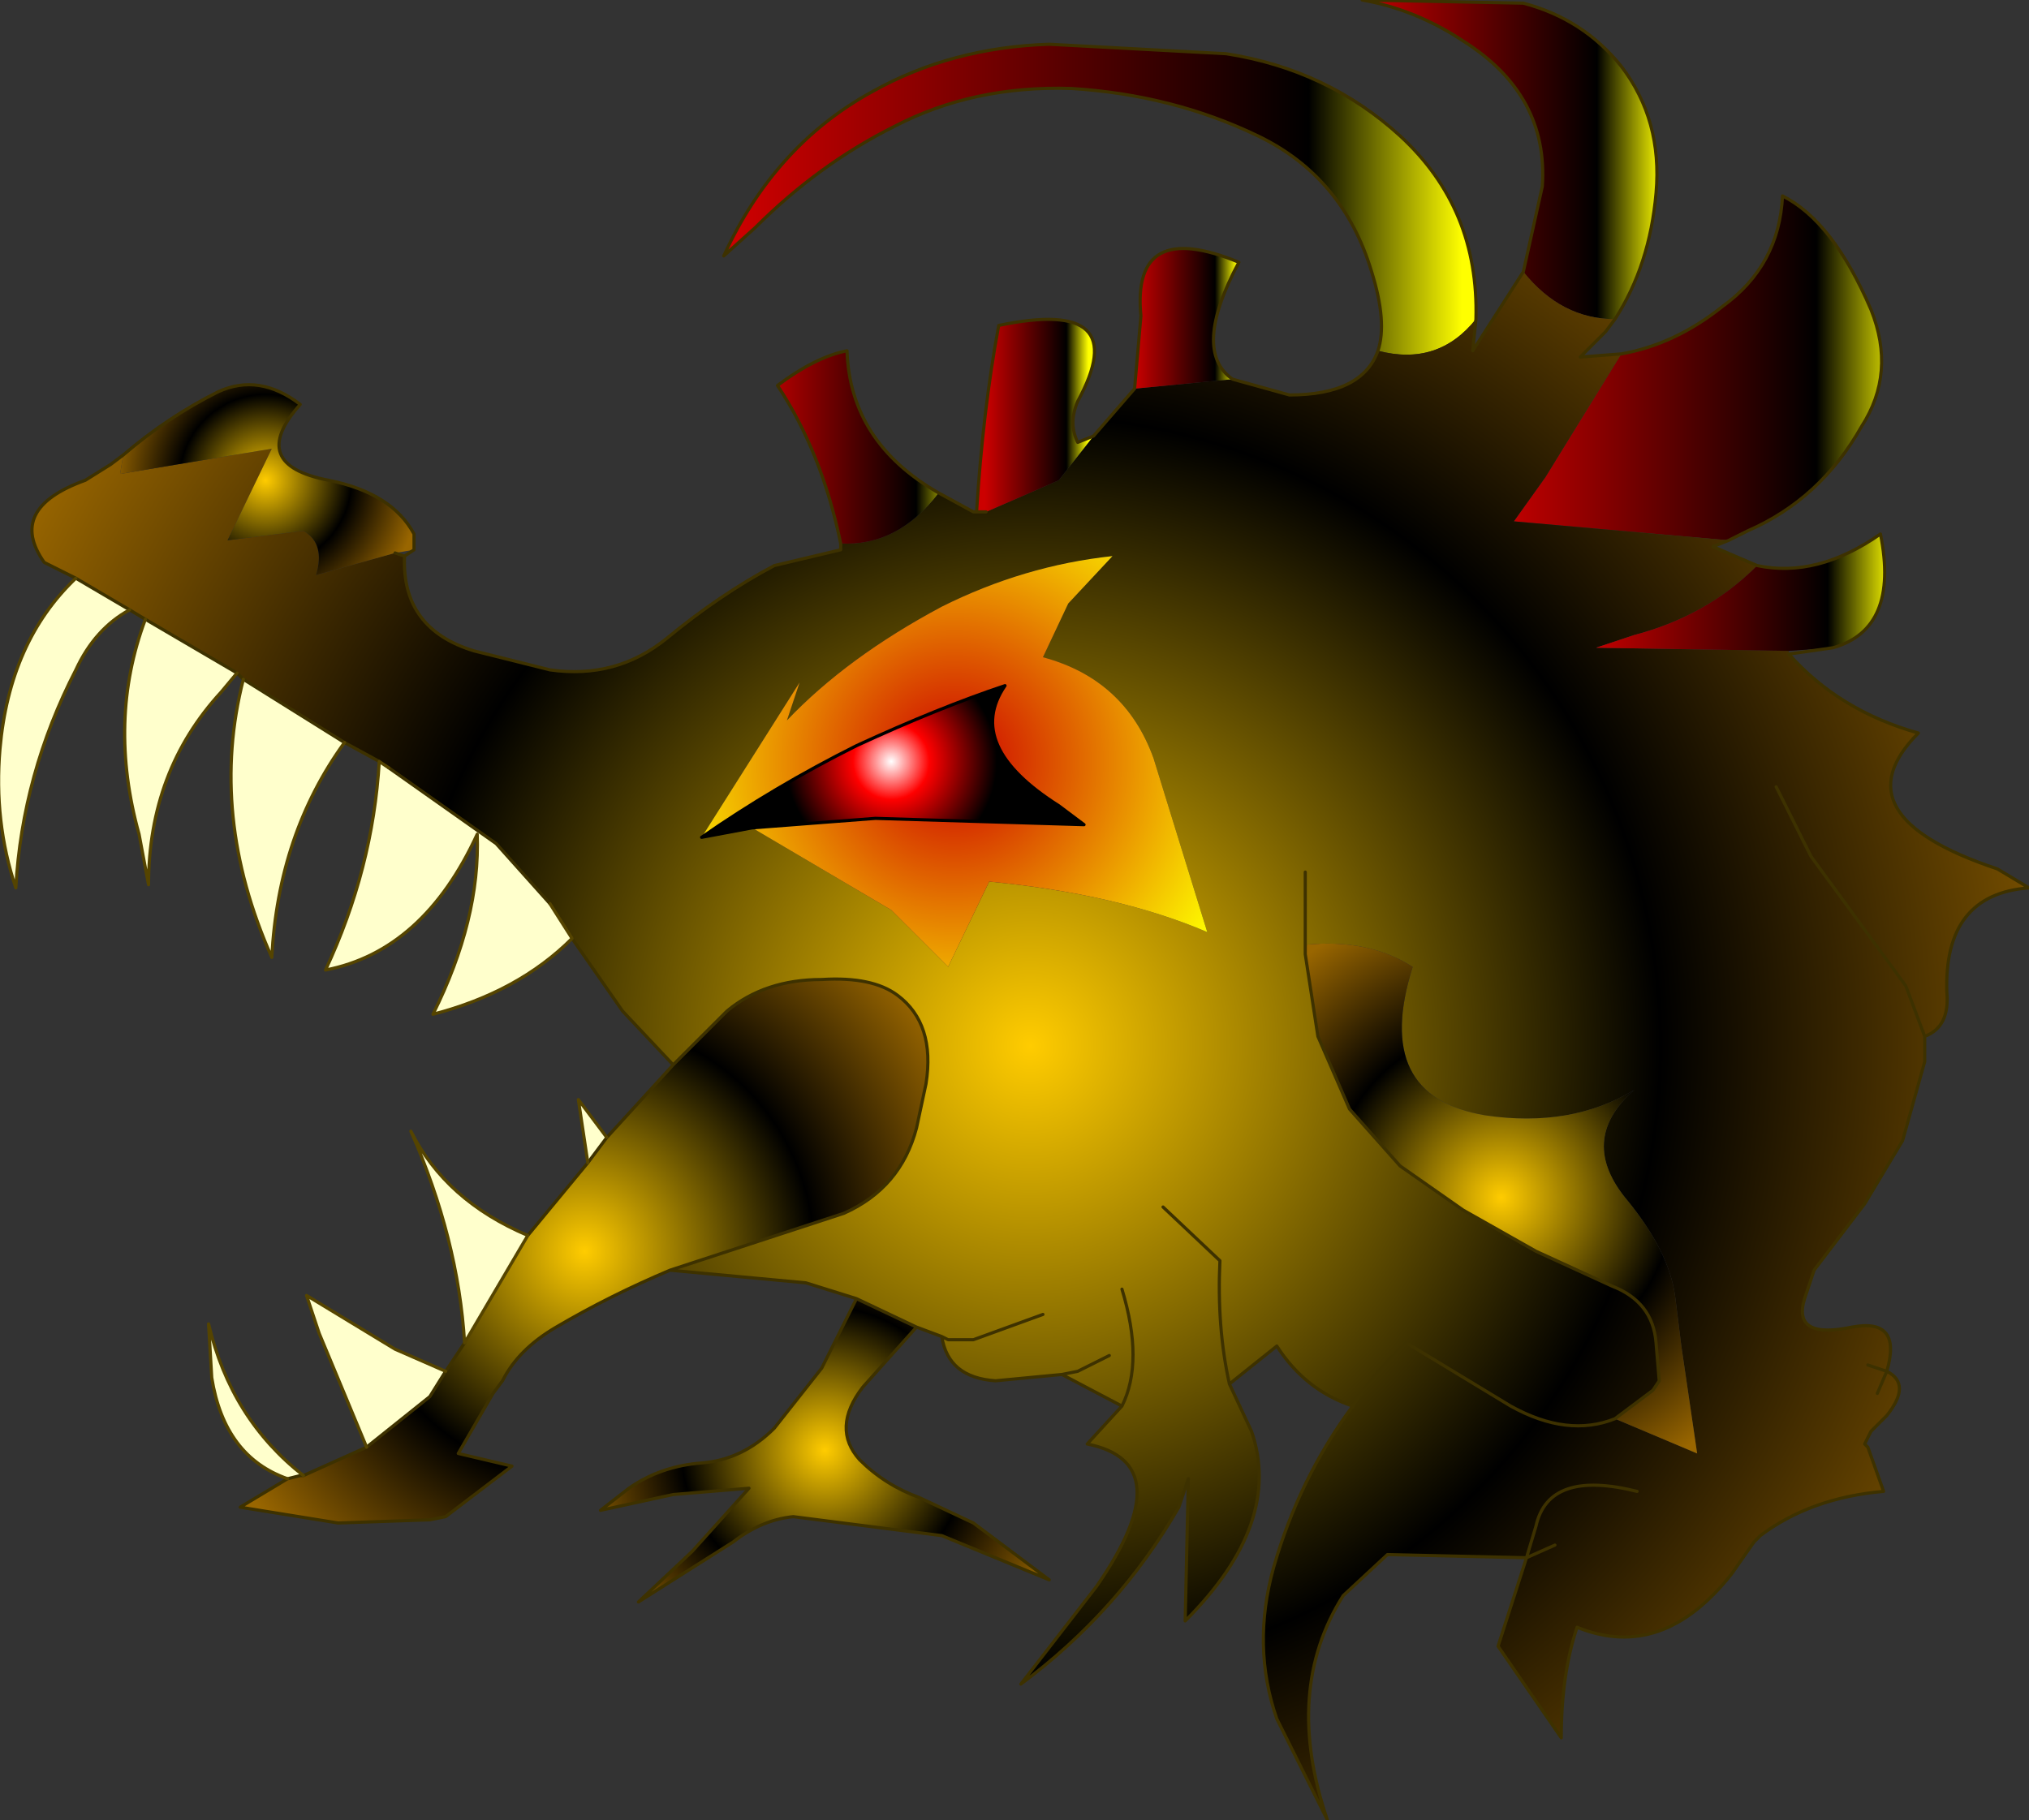 <svg xmlns="http://www.w3.org/2000/svg" viewBox="0 0 32.1 28.8" width="32.1" height="28.8"><rect x="0" y="0" width="32.1" height="28.8" fill="#333333" stroke="none"/><defs><linearGradient gradientUnits="userSpaceOnUse" x1="-819.2" x2="819.2" spreadMethod="repeat" gradientTransform="matrix(.004 0 0 .003 26.85 5.85)" id="a"><stop offset="0" stop-color="#c00"/><stop offset=".788"/><stop offset="1" stop-color="#ff0"/></linearGradient><linearGradient gradientUnits="userSpaceOnUse" x1="-819.2" x2="819.2" gradientTransform="matrix(.003 0 0 .003 23.85 2.45)" id="b"><stop offset="0" stop-color="#c00"/><stop offset=".788"/><stop offset="1" stop-color="#ff0"/></linearGradient><linearGradient gradientUnits="userSpaceOnUse" x1="-819.2" x2="819.2" gradientTransform="matrix(.007 0 0 .003 17.4 3.15)" id="c"><stop offset="0" stop-color="#c00"/><stop offset=".788"/><stop offset="1" stop-color="#ff0"/></linearGradient><radialGradient gradientUnits="userSpaceOnUse" r="819.2" cx="0" cy="0" spreadMethod="pad" gradientTransform="matrix(.022 0 0 .022 16.3 16.55)" id="d"><stop offset="0" stop-color="#fc0"/><stop offset=".553"/><stop offset="1" stop-color="#960"/></radialGradient><linearGradient gradientUnits="userSpaceOnUse" x1="-819.2" x2="819.2" gradientTransform="matrix(.001 0 0 .001 18.75 5.1)" id="e"><stop offset="0" stop-color="#c00"/><stop offset=".788"/><stop offset="1" stop-color="#ff0"/></linearGradient><linearGradient gradientUnits="userSpaceOnUse" x1="-819.2" x2="819.2" gradientTransform="matrix(.001 0 0 .002 16.4 6.55)" id="f"><stop offset="0" stop-color="#c00"/><stop offset=".788"/><stop offset="1" stop-color="#ff0"/></linearGradient><radialGradient gradientUnits="userSpaceOnUse" r="819.2" cx="0" cy="0" spreadMethod="pad" gradientTransform="matrix(.006 0 0 .006 15.1 12.05)" id="g"><stop offset="0" stop-color="#c00"/><stop offset="1" stop-color="#ff0"/></radialGradient><radialGradient gradientUnits="userSpaceOnUse" r="819.2" cx="0" cy="0" spreadMethod="pad" gradientTransform="matrix(.004 0 0 .004 14.1 12.05)" id="h"><stop offset="0" stop-color="#fff"/><stop offset=".184" stop-color="#f00"/><stop offset=".51"/><stop offset=".58"/></radialGradient><linearGradient gradientUnits="userSpaceOnUse" x1="-819.2" x2="819.2" gradientTransform="matrix(.003 0 0 .001 27.5 9.4)" id="i"><stop offset="0" stop-color="#c00"/><stop offset=".788"/><stop offset="1" stop-color="#ff0"/></linearGradient><radialGradient gradientUnits="userSpaceOnUse" r="819.2" cx="0" cy="0" spreadMethod="pad" gradientTransform="matrix(.006 0 0 .006 23.75 18.95)" id="j"><stop offset="0" stop-color="#fc0"/><stop offset=".553"/><stop offset="1" stop-color="#960"/></radialGradient><radialGradient gradientUnits="userSpaceOnUse" r="819.2" cx="0" cy="0" spreadMethod="pad" gradientTransform="matrix(.005 0 0 .005 13.05 22.95)" id="k"><stop offset="0" stop-color="#fc0"/><stop offset=".553"/><stop offset="1" stop-color="#960"/></radialGradient><radialGradient gradientUnits="userSpaceOnUse" r="819.2" cx="0" cy="0" spreadMethod="pad" gradientTransform="matrix(.003 0 0 .003 4.2 7.6)" id="l"><stop offset="0" stop-color="#fc0"/><stop offset=".553"/><stop offset="1" stop-color="#960"/></radialGradient><linearGradient gradientUnits="userSpaceOnUse" x1="-819.2" x2="819.2" gradientTransform="matrix(.002 0 0 .002 13.55 7.05)" id="m"><stop offset="0" stop-color="#c00"/><stop offset=".788"/><stop offset="1" stop-color="#ff0"/></linearGradient><radialGradient gradientUnits="userSpaceOnUse" r="819.2" cx="0" cy="0" spreadMethod="pad" gradientTransform="matrix(.008 0 0 .008 9.25 19.8)" id="n"><stop offset="0" stop-color="#fc0"/><stop offset=".553"/><stop offset="1" stop-color="#960"/></radialGradient></defs><path fill="#ffc" d="M4.55 23.4q-1-.35-1.2-1.6l-.05-.85q.35 1.5 1.5 2.4h-.05l-.2.05m1.25-.5l-.75-1.8-.2-.6 1.4.85.8.35-.25.4-1 .8m1.55-1.65q-.1-1.65-.85-3.35.55 1.1 1.85 1.65l-1 1.7M9.3 18.4l-.15-1 .45.6-.3.4m-.25-3.55q-.85.85-2.2 1.2.75-1.5.7-2.85-.85 1.85-2.4 2.15.75-1.6.85-3.3l.15.1 1.7 1.2.85.95.35.55m-3.6-3.1Q4.4 13.2 4.3 15.15q-1-2.25-.45-4.4l1.6 1m-1.7-1.1l-.25.3Q2.35 12.2 2.35 14l-.15-.8q-.5-1.8.1-3.4l1.45.85m-1.7-1q-.55.3-.85.95-.85 1.65-.95 3.45Q-.1 13 0 11.85q.15-1.7 1.2-2.7l.85.5"/><path fill="url(#a)" d="M25.65 5.6q.85-.15 1.6-.75.9-.65.95-1.75.8.4 1.4 1.8.4 1-.15 1.85-.65 1.15-1.8 1.65l-.3.15-3.4-.3.5-.7 1.2-1.95"/><path fill="url(#b)" d="M24.1 4.3l.3-1.35q.1-1.45-1.25-2.3-.75-.5-1.6-.65l2.55.05q.95.25 1.55 1 .65.85.55 2-.1 1.15-.65 2-.85 0-1.45-.75"/><path fill="url(#c)" d="M21.8 5.55q.15-.45-.1-1.25-.45-1.5-1.8-2.15-1.35-.65-2.95-.75-1.55-.05-2.8.6-1.2.6-2.2 1.6l-.5.45q.8-1.75 2.35-2.6 1.25-.7 2.8-.75l2.8.15q1.6.25 2.75 1.3 1.25 1.15 1.2 2.9-.6.75-1.55.5"/><path fill="url(#d)" d="M21.8 5.55q.95.25 1.55-.5l-.05.5.8-1.25q.6.75 1.45.75l-.15.2-.4.4.65-.05-1.2 1.95-.5.7 3.4.3-.25.1.7.3q-.8.8-1.95 1.1l-.6.2 3.05.05v.05q.8.9 2.05 1.25-1.3 1.3 1.25 2.15l.5.3q-1.35.1-1.3 1.65.05.55-.35.7v.4l-.35 1.25-.6 1-.8 1.05-.15.45q-.2.65.75.45.8-.15.55.7.4.2 0 .7l-.25.25-.1.2.05.05.25.7q-1.15.1-1.95.7l-.1.1-.35.5q-1.1 1.4-2.45.85-.25.75-.25 1.75l-1-1.45.45-1.4-2.2-.05-.7.65q-.95 1.5-.25 3.55l-.8-1.6q-.4-1.15-.05-2.4.4-1.4 1.25-2.55-.75-.25-1.2-.95l-.75.6.35.75q.5 1.45-1.05 3l.05-2.25-.15.45q-.95 1.65-2.5 2.8l1.2-1.55q1.35-1.95-.15-2.25l.55-.6-.95-.5-1.05.1q-.75-.05-.85-.7l-.4-.15-.95-.45-.8-.25-2.15-.2 2.75-.9q.9-.4 1.15-1.35l.15-.7q.15-.95-.45-1.4-.4-.3-1.2-.25-.9 0-1.5.5l-.85.85-.8-.85-.8-1.15-.35-.55-.85-.95-1.7-1.2-.15-.1-.55-.3-1.6-1-.1-.1L2.3 9.8l-.25-.15-.85-.5-.5-.25q-.6-.85.65-1.3l.4-.25.2-.15-.05.3 2.4-.4-.7 1.45 1.2-.15q.35.2.2.7l1.25-.35.15.05q-.05 1.15 1.1 1.5l1.2.3q1.05.15 1.85-.5.85-.7 1.7-1.15l1.05-.25v-.1q.9.05 1.55-.8l.55.3h.2l1.15-.5.55-.7.65-.75L19.5 6l.9.25q1.15 0 1.4-.7m-1.15 9.4V13.8 15.1l.2 1.3.5 1.15.8.9 1 .7 1.15.65 1.2.55q.65.25.7.9l.05.6-.1.15-.6.45 1.3.55-.25-1.7-.1-.8q-.1-.7-.75-1.5-.8-.95.1-1.75-1 .6-2.35.4-1.8-.3-1.15-2.35-.7-.45-1.7-.35m7.45-2.5l.55 1.1 1.5 2.05.3.8-.3-.8-1.5-2.05-.55-1.1m-6.7 9.8q.35-.55.85-1l1.65 1q.9.5 1.65.2-.75.3-1.65-.2l-1.65-1q-.5.45-.85 1m8.15-.65l.3.1-.15.35.15-.35-.3-.1m-4.95 2.85l-.45.2.15-.5q.2-.9 1.6-.55-1.4-.35-1.6.55l-.15.5.45-.2M11.9 13.1l2.2 1.3.9.9.65-1.35q2.05.2 3.45.8L18.25 12q-.45-1.25-1.75-1.6l.4-.85.7-.75q-1.4.15-2.7.8-1.5.8-2.45 1.8l.2-.6-1.55 2.45.8-.15m4.6 7.7l-1.1.4H15l-.1-.05.1.05h.4l1.1-.4m1.25-.4q.35 1.15 0 1.85.35-.7 0-1.85m-.2 1.05l-.5.25-.25.05.25-.05.5-.25m.85-2.35l.9.85q-.05 1.05.15 1.95-.2-.9-.15-1.95l-.9-.85"/><path fill="url(#e)" d="M17.95 6.15l.1-1.15q-.15-1.55 1.55-.85-.75 1.4-.1 1.85l-1.55.15"/><path fill="url(#f)" d="M15.45 8.1q.1-1.6.35-2.95 2.15-.45 1.25 1.2-.15.35 0 .65l.25-.1-.55.7-1.15.5h-.15"/><path fill="url(#g)" d="M11.1 13.25l1.55-2.45-.2.6q.95-1 2.45-1.8 1.3-.65 2.7-.8l-.7.75-.4.85q1.3.35 1.75 1.6l.85 2.75q-1.4-.6-3.45-.8L15 15.3l-.9-.9-2.2-1.3 1.95-.15 3.3.1-.4-.3q-1.5-.95-.85-1.9-1.05.35-2.35.95-1.3.65-2.45 1.45"/><path fill="url(#h)" d="M11.1 13.25q1.15-.8 2.45-1.45 1.3-.6 2.35-.95-.65.95.85 1.9l.4.3-3.3-.1-1.95.15-.8.15"/><path fill="url(#i)" d="M27.8 8.95q.95.2 1.95-.5.3 1.5-.75 1.8l-.7.05-3.05-.05.6-.2q1.15-.3 1.95-1.1"/><path fill="url(#j)" d="M20.65 14.95q1-.1 1.7.35-.65 2.05 1.15 2.35 1.35.2 2.35-.4-.9.8-.1 1.75.65.8.75 1.5l.1.8.25 1.7-1.3-.55.6-.45.1-.15-.05-.6q-.05-.65-.7-.9l-1.2-.55-1.15-.65-1-.7-.8-.9-.5-1.15-.2-1.3v-.15"/><path fill="url(#k)" d="M14.5 21l-.85.95q-.5.65-.05 1.15.4.4.95.6l.85.4 1.2.9-1.7-.7-2.35-.3q-.5.05-.95.4l-1.5.95.85-.8.9-1-1.2.1-1.15.25.45-.35q.5-.35 1.15-.4.65-.05 1.15-.55l.75-.95.55-1.1.95.45"/><path fill="url(#l)" d="M1.95 7.2q.7-.6 1.5-1 .65-.3 1.3.2-.85.95.45 1.2 1 .2 1.35.85v.25l-.3.05L5 9.1q.15-.5-.2-.7l-1.2.15.7-1.45-2.4.4.05-.3"/><path fill="url(#m)" d="M13.3 8.6q-.3-1.45-1-2.5.6-.45 1.1-.55.05 1.45 1.45 2.25-.65.85-1.55.8"/><path fill="url(#n)" d="M10.6 20.1q-.95.4-1.8.9-.6.35-.85.85l-.15.2-.55.95.85.2-1.05.8-.25.05-1.45.05-1.55-.25.75-.45.2-.05h.05l1-.45 1-.8.25-.4.3-.45 1-1.7.95-1.15.3-.4 1.05-1.15.85-.85q.6-.5 1.5-.5.8-.05 1.2.25.6.45.45 1.4l-.15.7q-.25.95-1.15 1.35l-2.75.9"/><path fill="none" stroke="#000" stroke-width=".05" stroke-linecap="round" stroke-linejoin="round" d="M11.1 13.25q1.15-.8 2.45-1.45 1.3-.6 2.35-.95-.65.95.85 1.9l.4.3-3.3-.1-1.95.15-.8.15"/><path fill="none" stroke="#3D3100" stroke-width=".05" stroke-linecap="round" stroke-linejoin="round" d="M25.65 5.6q.85-.15 1.6-.75.9-.65.95-1.75.8.4 1.4 1.8.4 1-.15 1.85-.65 1.15-1.8 1.65l-.3.15-.25.1.7.3q.95.2 1.95-.5.3 1.5-.75 1.8l-.7.1q.8.9 2.05 1.25-1.3 1.3 1.25 2.15l.5.3q-1.35.1-1.3 1.65.05.55-.35.7v.4l-.35 1.25-.6 1-.8 1.05-.15.45q-.2.65.75.45.8-.15.55.7.4.2 0 .7l-.25.25-.1.2.05.05.25.7q-1.15.1-1.95.7l-.1.1-.35.5q-1.1 1.4-2.45.85-.25.75-.25 1.75l-1-1.45.45-1.4-2.2-.05-.7.65q-.95 1.5-.25 3.55l-.8-1.6q-.4-1.15-.05-2.4.4-1.4 1.25-2.55-.75-.25-1.2-.95l-.75.6.35.75q.5 1.45-1.05 3l.05-2.25-.15.45q-.95 1.65-2.5 2.8l1.2-1.55q1.35-1.95-.15-2.25l.55-.6-.95-.5-1.05.1q-.75-.05-.85-.7l-.4-.15-.85.95q-.5.65-.05 1.15.4.4.95.6l.85.4 1.2.9-1.7-.7-2.35-.3q-.5.05-.95.4l-1.5.95.85-.8.9-1-1.2.1-1.15.25.45-.35q.5-.35 1.15-.4.65-.05 1.15-.55l.75-.95.55-1.1-.8-.25-2.15-.2q-.95.4-1.8.9-.6.35-.85.85l-.15.2-.55.95.85.2-1.05.8-.25.05-1.45.05-1.55-.25.75-.45m.25-.05l1-.45m1.25-1.2l.3-.45m1-1.7l.95-1.15m.3-.4l1.05-1.15-.8-.85-.8-1.15M6 12.05l-.55-.3-1.6-1-.1-.1M2.3 9.8l-.25-.15m-.85-.5L.7 8.9q-.6-.85.65-1.3l.4-.25.2-.15q.7-.6 1.5-1 .65-.3 1.3.2-.85.95.45 1.2 1 .2 1.35.85v.25l-.15.1q-.05 1.15 1.1 1.5l1.2.3q1.05.15 1.85-.5.85-.7 1.7-1.15l1.05-.25v-.1q-.3-1.45-1-2.5.6-.45 1.1-.55.05 1.45 1.45 2.25l.55.3h.05q.1-1.6.35-2.95 2.15-.45 1.25 1.2-.15.35 0 .65l.25-.1.65-.75.1-1.15q-.15-1.55 1.55-.85-.75 1.4-.1 1.85l.9.25q1.15 0 1.4-.7.15-.45-.1-1.25-.45-1.5-1.8-2.15-1.35-.65-2.95-.75-1.55-.05-2.8.6-1.2.6-2.2 1.6l-.5.45q.8-1.75 2.35-2.6 1.25-.7 2.8-.75l2.8.15q1.6.25 2.75 1.3 1.25 1.15 1.2 2.9l-.05.5.8-1.25.3-1.35q.1-1.45-1.25-2.3-.75-.5-1.6-.65l2.55.05q.95.25 1.55 1 .65.85.55 2-.1 1.15-.65 2l-.15.2-.4.4.65-.05m4.8 10.8l-.3-.8-1.5-2.05-.55-1.1m-7.45 1.35V15.1l.2 1.3.5 1.15.8.9 1 .7 1.15.65 1.2.55q.65.25.7.9l.05.6-.1.15-.6.45q-.75.3-1.65-.2l-1.65-1q-.5.45-.85 1m4.5 1.35q-1.4-.35-1.6.55l-.15.5.45-.2m5.25-2.75l-.15.35m.15-.35l-.3-.1M15.45 8.1h.15M2.3 9.8l1.45.85M1.2 9.15l.85.5m4.2-.9l.15.05m-.25 3.35l1.7 1.2.85.95m.9 3.7l-.3.4m-4.5 4.95h-.05l-.2.05m2.5-1.7l-.25.4-1 .8m4.85-6.05l.85-.85q.6-.5 1.5-.5.8-.05 1.2.25.6.45.45 1.4l-.15.7q-.25.95-1.15 1.35l-2.75.9m4.3 1.05l.1.05h.4l1.1-.4m-2.95-.25l.95.45m4.95.9q-.2-.9-.15-1.95l-.9-.85m-1.6 2.65l.25-.05.5-.25m.2.8q.35-.7 0-1.85"/><path fill="none" stroke="#540" stroke-width=".05" stroke-linecap="round" stroke-linejoin="round" d="M4.55 23.4q-1-.35-1.2-1.6l-.05-.85q.35 1.5 1.5 2.4m1-.45l-.75-1.8-.2-.6 1.4.85.8.35m.3-.45q-.1-1.65-.85-3.35.55 1.1 1.85 1.65l-1 1.7M9.3 18.4l-.15-1 .45.6m-.55-3.15q-.85.85-2.2 1.2.75-1.5.7-2.85-.85 1.85-2.4 2.15.75-1.6.85-3.3l.15.1m-.7-.4Q4.4 13.2 4.3 15.15q-1-2.25-.45-4.4m-.1-.1l-.25.3Q2.35 12.2 2.35 14l-.15-.8q-.5-1.8.1-3.4m-.25-.15q-.55.3-.85.95-.85 1.65-.95 3.45Q-.1 13 0 11.85q.15-1.7 1.2-2.7m7.5 5.15l.35.55"/></svg>